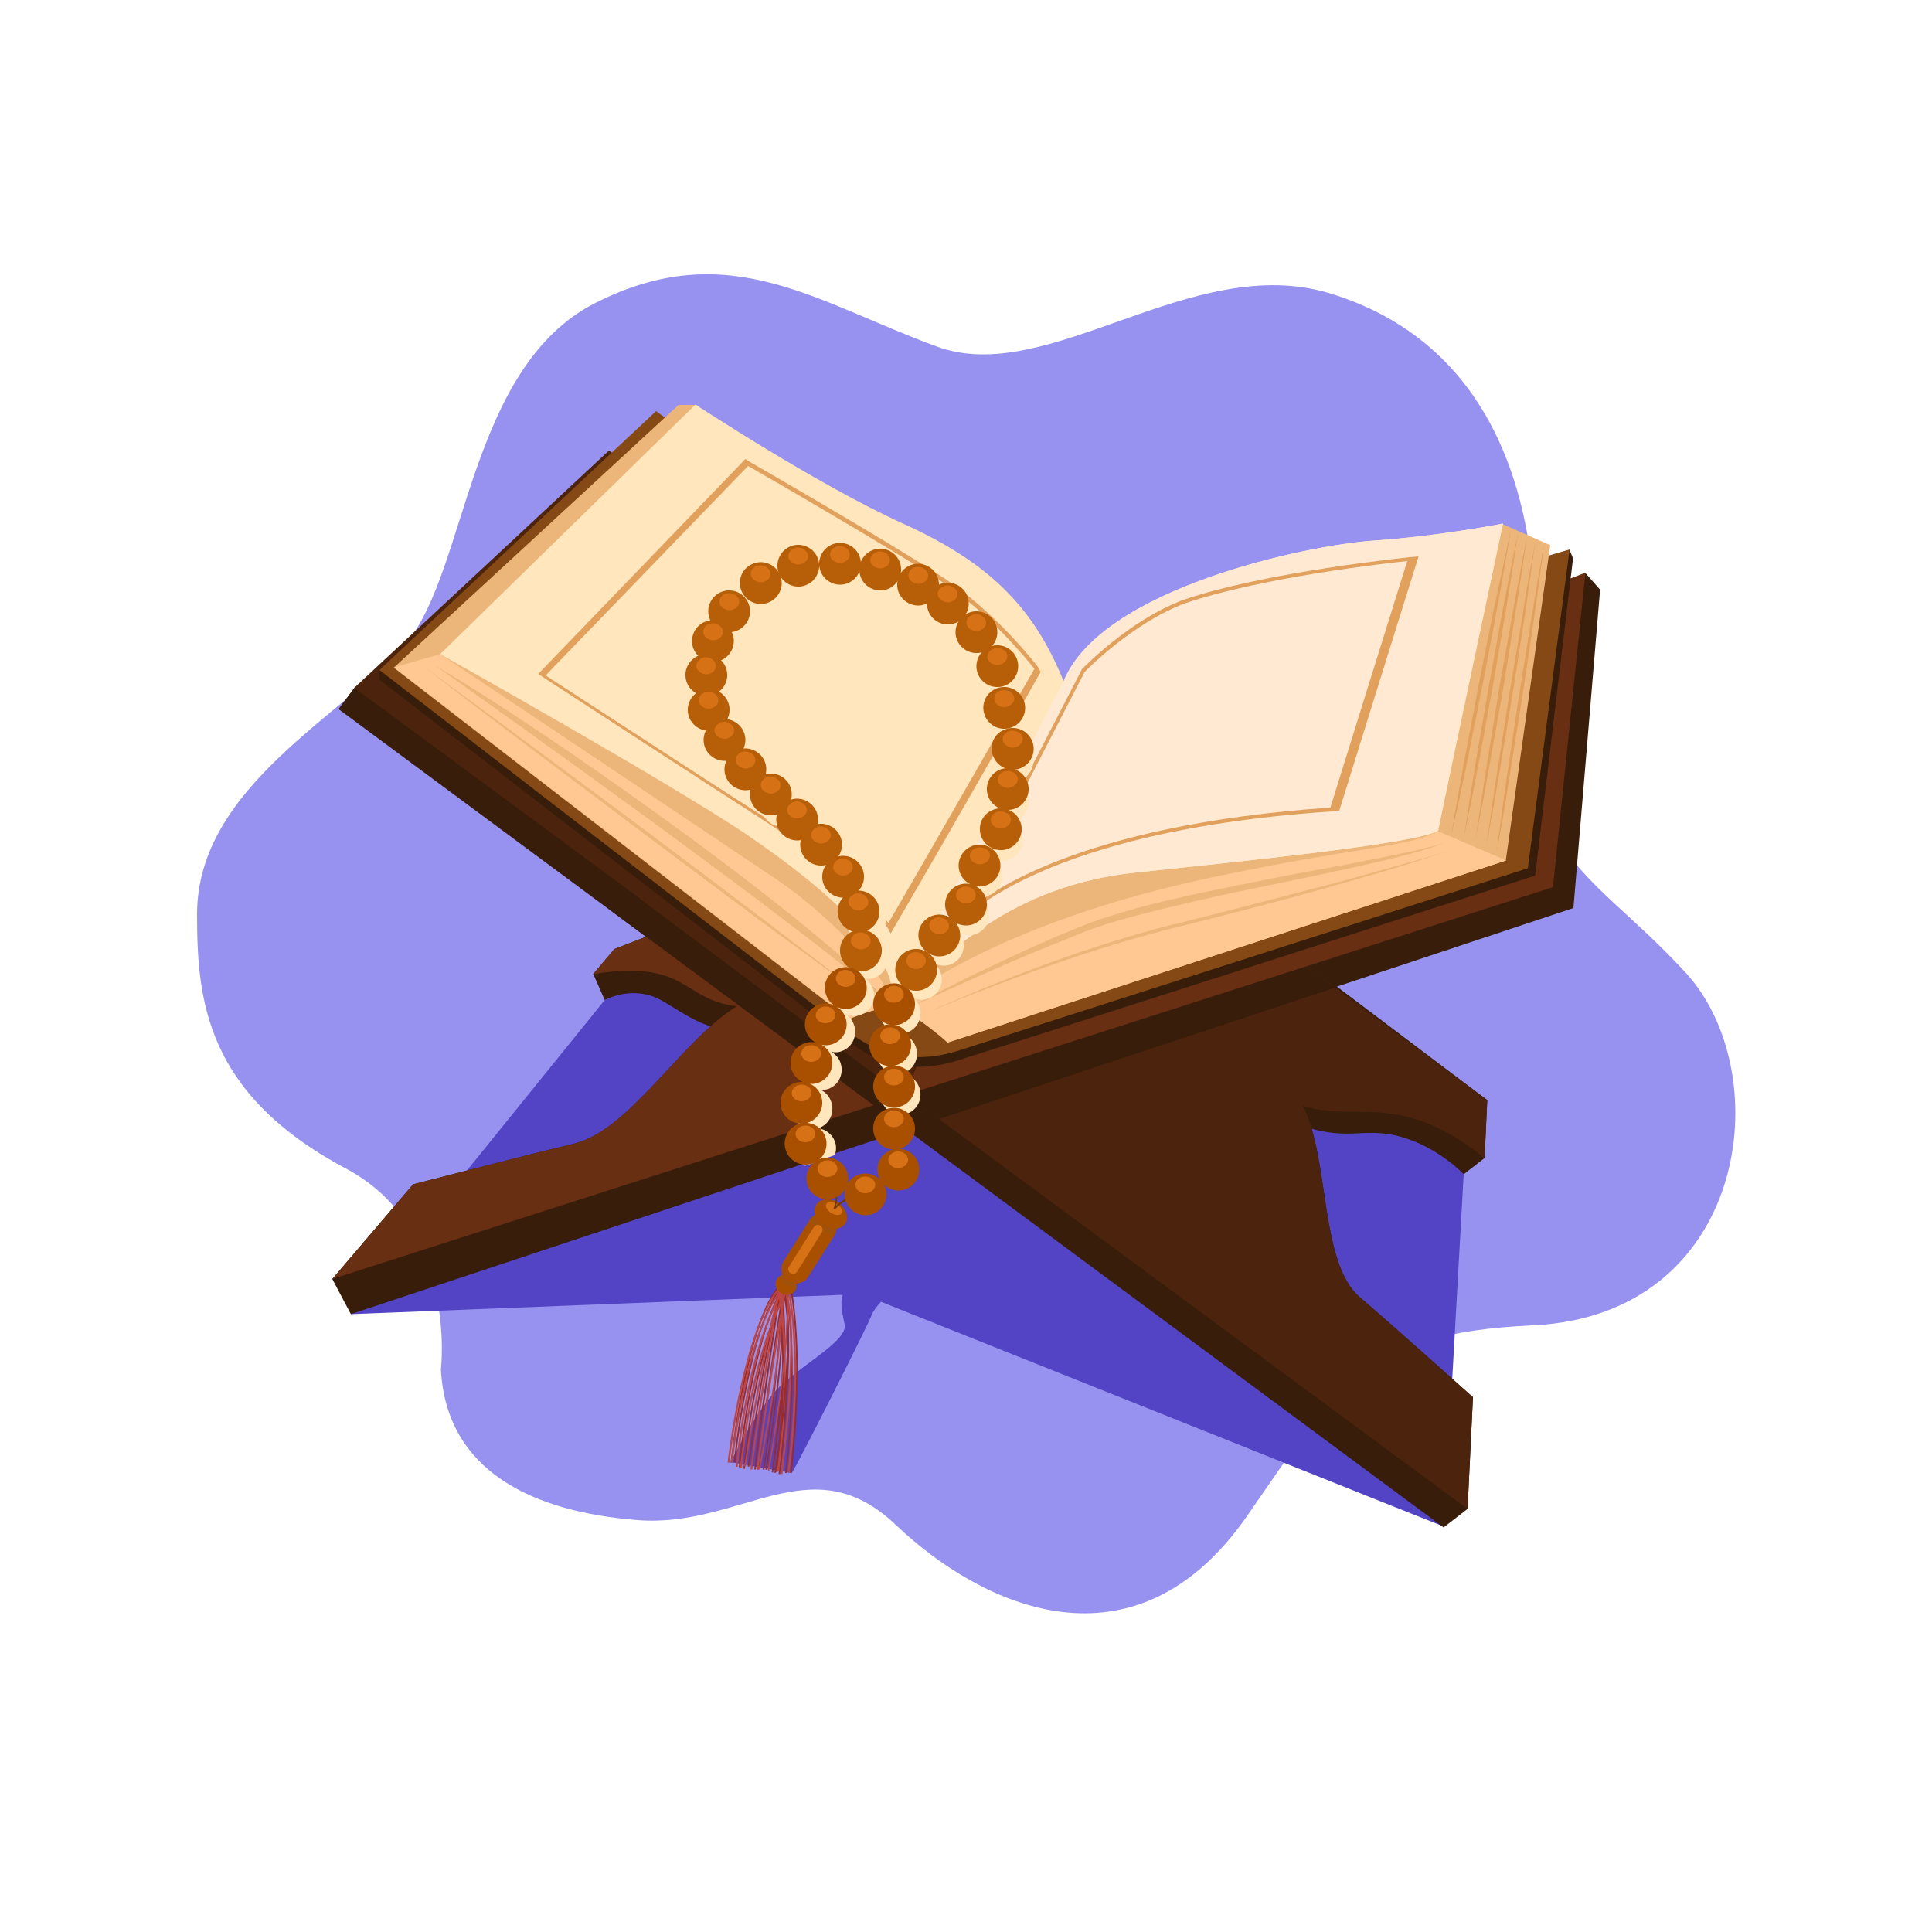 <?xml version="1.0" encoding="utf-8"?>
<!-- Generator: Adobe Illustrator 24.3.0, SVG Export Plug-In . SVG Version: 6.00 Build 0)  -->
<svg version="1.1" id="Layer_1" xmlns="http://www.w3.org/2000/svg" xmlns:xlink="http://www.w3.org/1999/xlink" x="0px" y="0px"
	 viewBox="0 0 500 500" style="enable-background:new 0 0 500 500;" xml:space="preserve">
<style type="text/css">
	.st0{fill:#9792EF;}
	.st1{fill:#5344C6;}
	.st2{fill:#381D0B;}
	.st3{fill:#4C230C;}
	.st4{fill:#682F13;}
	.st5{fill:#844914;}
	.st6{fill:#ECB67B;}
	.st7{fill:#E2A05D;}
	.st8{fill:#FFE6BD;}
	.st9{fill:#FFE9D2;}
	.st10{fill:#FFC892;}
	.st11{fill:#992B2B;}
	.st12{fill:#BC4646;}
	.st13{fill:#A85000;}
	.st14{fill:#A0510A;}
	.st15{fill:#D67116;}
	.st16{fill:#773A08;}
	.st17{fill:#B75F08;}
</style>
<g id="BACKGROUND">
</g>
<path class="st0" d="M105.2,166.3C89.6,184.9,51,203.4,51,236.6c0,21.8,2,46.4,38.5,65.8c29.1,15.5,24.6,52,24.6,52
	c1.4,26.5,24,36.9,50.9,39s44.9-19.7,66.9,1.3c22.1,21,61.6,39.6,90.8-2.3c23.2-33.4,29.9-47.4,73.9-49.4
	c55.4-2.5,63.8-64.4,39.9-91c-1.2-1.3-2.4-2.6-3.6-3.8c-22.6-23.3-38.5-27.4-35.8-69.2c4-63.1-19.9-93.1-53-103.1
	c-35.8-10.8-72.8,24.4-101.6,13.8c-31-11.3-53.9-28.8-88.4-11.3C121.2,95,120.9,147.7,105.2,166.3z"/>
<path class="st1" d="M378.8,303.9l-5.2-21L269.3,268l-101.9-19.5l-10.9,10.3l-65.7,81.3l127.3-5c-0.8,2.2,0,5.3,0.5,7.7
	c0.7,3.8-8.7,9-15.6,14.9c-6.8,5.9-13.9,20.7-13.9,20.7s15.3,2.7,15.8,2.8c0.4,0,19.6-37.9,20.8-41.1c0.4-1,1.3-2.1,2.3-3.2
	l145.7,58.2L378.8,303.9z"/>
<g>
	<g>
		<path class="st2" d="M410.3,148.3L159,245.6l-5.5,6.5c24.4-4,23.1,6.7,37.2,8.3c-14.4,8.9-27.7,32.1-42.2,35.6
			c-11.8,2.8-33.8,8.5-41.6,10.5L86,331l4.8,9.1l316.4-105.1l6.9-82.4L410.3,148.3z"/>
	</g>
	<g>
		<path class="st2" d="M351.9,335.7c-10.4-8.9-7.7-35.6-14.7-49.5c14,4.4,24.9-4.2,47,13.5l0.7-15L170,122.5L91.7,178l-4.1,5.5
			l286,211.8l6.2-4.8l1.4-28.9C375.6,356.6,360.3,342.9,351.9,335.7z"/>
		<path class="st2" d="M384.2,299.7l-5.4,4.2c0,0-6.5-7-16.3-9.7c-9.8-2.8-13.9,1.7-27.2-3.5c-4.1-4.4-0.8-8.5-0.8-8.5l30.1,1
			L384.2,299.7z"/>
		<path class="st3" d="M351.9,335.7c-10.4-8.9-7.7-35.6-14.7-49.5c14,4.4,24.9-4.2,47,13.5l0.7-15L157.6,116.6L91.7,178l288.1,212.5
			l1.4-28.9C375.6,356.6,360.3,342.9,351.9,335.7z"/>
		<polygon class="st2" points="272.6,201.6 175,239.4 243,289.6 345.5,255.6 		"/>
		<path class="st2" d="M153.5,252l3,6.8c0,0,7.2-4,14.5,0c7.2,4,13.3,9.8,24.7,6.9c2.3-6.9,0-12.2,0-12.2s-25.7-7.9-26.3-7.9
			C168.8,245.6,153.5,252,153.5,252z"/>
		<path class="st4" d="M159,245.6l-5.5,6.5c24.4-4,23.1,6.8,37.2,8.3c-14.4,8.9-27.7,32.1-42.2,35.6c-11.8,2.8-33.8,8.5-41.6,10.5
			L86,331l315.9-101.4l8.4-81.4L159,245.6z"/>
		<polygon class="st2" points="273.2,196.9 157.6,235.3 226.3,286.2 233.8,283.6 		"/>
		<polygon class="st3" points="273.2,196.9 165.6,232.6 233.8,283.6 		"/>
	</g>
	<g>
		<g>
			<g>
				<path class="st2" d="M98.2,175.9c0,0,117.8,91,122.2,94.2c4.4,3.2,13.3,8.7,27.3,4.4c14-4.4,149.6-47.9,149.6-47.9l9.8-82.1
					l-0.9-2.2l-134.4,41.5l-102-74.9l-71.7,64.7C98.2,173.4,98.2,175.9,98.2,175.9z"/>
				<path class="st5" d="M98.2,173.4c0,0,117.8,91,122.2,94.2c4.4,3.2,13.3,8.7,27.3,4.4c14-4.4,147.7-47.3,147.7-47.3l10.8-82.5
					l-134.4,39.1l-102-74.9L98.2,173.4z"/>
				<g>
					<path class="st6" d="M175.6,104.8l-73.7,68l117.8,91c0,0,6.4-3,11-3c4.6,0,14.5,9,14.5,9l144.5-47.1l11.5-81.6l-12.4-5.5
						l-113.7,40.9L180,104.8C180,104.8,175.6,104.8,175.6,104.8z"/>
					<path class="st7" d="M391.1,136.6c-1.1,6.7-2.3,13.4-3.5,20.1l-3.8,20l-4,20l-2.1,10l-2.2,9.9l1.7-10l1.8-10l3.8-20l4-20
						C388.3,149.9,389.7,143.2,391.1,136.6z"/>
					<path class="st7" d="M392.9,137.7c-1,6.6-2,13.2-3.1,19.8l-3.4,19.7l-3.6,19.7l-1.9,9.8l-2,9.8l1.5-9.9l1.6-9.9l3.4-19.7
						l3.6-19.7C390.3,150.8,391.5,144.2,392.9,137.7z"/>
					<path class="st7" d="M395.2,138.8c-0.9,6.6-2,13.2-3,19.8l-3.2,19.7l-3.5,19.7l-1.8,9.8l-1.9,9.8l1.5-9.9l1.5-9.9l3.2-19.7
						l3.5-19.7C392.7,151.9,393.9,145.3,395.2,138.8z"/>
					<path class="st7" d="M397.4,139.7c-0.9,6.6-1.9,13.2-2.8,19.8l-3.1,19.8l-3.3,19.7l-1.7,9.9l-1.8,9.8l1.4-9.9l1.5-9.9l3.1-19.8
						l3.3-19.7C395,152.8,396.2,146.3,397.4,139.7z"/>
					<path class="st7" d="M399.6,140.8c-0.8,6.7-1.8,13.4-2.7,20l-3,20l-3.2,20l-1.6,10l-1.8,10l1.3-10l1.4-10l3-20l3.2-20
						C397.3,154,398.4,147.4,399.6,140.8z"/>
					<path class="st8" d="M113.9,169.3c0,0,26.6,19.1,49.2,31.7c22.5,12.6,64.8,43.9,67.8,59.7c13.6-13.8,30.8-31.5,63.2-34.9
						s72.6-7.6,78.1-10.8c2.8-13.8,16.8-79.5,16.8-79.5s-16.1,3.2-33.3,4.4c-17.2,1.1-70.8,12.4-80.4,36.5
						c-7.8-19.3-19.3-30.8-41.6-40.9S180,104.7,180,104.7L113.9,169.3z"/>
					<path class="st9" d="M230.8,260.7c13.6-13.8,30.8-31.5,63.2-34.9s72.6-7.6,78.1-10.8c2.8-13.8,16.8-79.5,16.8-79.5
						s-16.1,3.2-33.3,4.4c-17.2,1.1-70.8,12.4-80.4,36.5L230.8,260.7z"/>
					<path class="st10" d="M317.4,226.3c-61.3,12.2-86.6,34.5-86.6,34.5c4.6,0,14.5,9,14.5,9l144.5-47.1c0,0-12-5.2-17.7-7.6
						C365,219.1,352.1,219.1,317.4,226.3z"/>
					<path class="st10" d="M193.8,216.4c-19.5-13.3-79.9-47.1-79.9-47.1l-11.9,3.4l117.8,91c0,0,6.4-3,11-3
						C233.1,246.5,213.3,229.7,193.8,216.4z"/>
					<path class="st6" d="M193.8,216.4c-19.5-13.3-79.9-47.1-79.9-47.1s77.9,52.1,87.8,58.8c9.9,6.7,28.5,23.7,29.2,32.6
						C233.1,246.5,213.3,229.7,193.8,216.4z"/>
				</g>
			</g>
			<g>
				<path class="st6" d="M112.7,172.3c0,0,100.4,71,118.1,88.4C217.9,243.5,145.1,191.2,112.7,172.3z"/>
				<polygon class="st6" points="109.4,172.3 124,183 138.6,193.8 167.7,215.4 196.6,237.2 211,248.2 225.3,259.2 210.7,248.5 
					196.1,237.8 167.1,216.1 138.2,194.3 123.8,183.4 				"/>
				<path class="st6" d="M235.4,260.7c5.3-2.9,10.8-5.6,16.2-8.3c5.5-2.6,10.9-5.2,16.5-7.7c2.8-1.2,5.5-2.5,8.4-3.6
					c2.8-1.2,5.6-2.3,8.5-3.3c5.8-1.9,11.7-3.5,17.6-4.9c5.9-1.4,11.9-2.6,17.8-3.8s11.9-2.4,17.9-3.5c6-1.1,11.9-2.2,17.9-3.4
					s11.9-2.3,17.7-4.1c-2.8,1.1-5.7,2-8.7,2.8c-2.9,0.8-5.9,1.5-8.8,2.2c-5.9,1.4-11.8,2.6-17.8,3.9c-11.9,2.5-23.7,4.8-35.5,7.7
					c-5.9,1.4-11.8,2.9-17.5,4.7c-2.8,0.9-5.7,2-8.5,3.2l-8.4,3.4c-5.6,2.3-11.1,4.7-16.7,7.2C246.4,255.7,240.9,258.2,235.4,260.7z
					"/>
				<path class="st6" d="M240.1,262c10.9-4.9,21.9-9.4,33.1-13.4c5.6-2,11.3-3.9,17-5.6c2.8-0.9,5.7-1.7,8.6-2.5
					c2.9-0.8,5.8-1.5,8.7-2.2c11.6-2.9,23.1-5.9,34.6-8.9c5.8-1.5,11.5-3.1,17.2-4.7c2.9-0.8,5.7-1.6,8.6-2.4
					c2.9-0.8,5.7-1.7,8.5-2.7c-11.2,4.1-22.7,7.2-34.2,10.5c-11.5,3.2-23,6.2-34.6,9.1c-11.6,2.8-23,6.2-34.2,10.1
					c-5.6,1.9-11.2,4-16.8,6.1C251.1,257.5,245.6,259.7,240.1,262z"/>
			</g>
		</g>
		<g>
			<path class="st7" d="M230.5,241.6l-0.9-1.7c-3.1-5.4-17.7-18.5-32.6-28c-14.2-9.1-56.2-36.5-56.7-36.8l-1-0.7l53.6-55.6l0.9,0.6
				c0.4,0.2,36,20.7,49.9,29.8c14,9.1,24.8,23.2,24.9,23.4l0.7,1.2l-0.1,0.3c-0.2,0.4-21.3,37.7-38.3,66.8L230.5,241.6z
				 M141.2,174.8c4.7,3,42.8,27.9,56.2,36.4c13.5,8.6,28.3,21.2,32.5,27.7c16.1-27.7,35.8-62.4,37.8-65.8
				c-1.5-1.9-11.6-14.5-24.5-22.9c-13.2-8.6-46-27.6-49.6-29.6L141.2,174.8z"/>
		</g>
		<g>
			<path class="st7" d="M246,241.2l-2.2,2.2l36.1-70l0-0.1c0.1-0.1,12.3-12.9,26.5-18.1c21.4-7.3,57.9-10.9,58.3-11l2.4-0.2
				l-0.2,0.7c0,0-14.5,46.4-20.2,64.8l-0.1,0.3l-2,0.2C264.1,215.4,246.2,241,246,241.2z M280.7,173.9l-33,64.1
				c7-6.8,31.4-24.5,96.6-29c5.4-17.3,18.1-58.1,19.9-63.8c-5.1,0.5-37.7,4.2-57.4,10.9C293.3,161.1,281.5,173.1,280.7,173.9z"/>
		</g>
	</g>
</g>
<g>
	<g>
		<g>
			<path class="st11" d="M203.6,381.2l-0.4,0c3.5-31.7,0-47.2,0-47.4l0.4-0.1C203.6,333.8,207.1,349.4,203.6,381.2z"/>
		</g>
		<g>
			<path class="st11" d="M204.9,381.2l-0.4,0c3.5-31.7,0-47.2,0-47.4l0.4-0.1C204.9,333.8,208.4,349.4,204.9,381.2z"/>
		</g>
		<g>
			<path class="st11" d="M201.2,380.9l-0.4,0c3.5-31.8,0.3-47.6,0.3-47.8l0.4-0.1C201.5,333.1,204.7,349,201.2,380.9z"/>
		</g>
		<g>
			<path class="st11" d="M189.5,378.5l-0.4,0c0-0.4,3.6-35.2,12.2-45.5l0.3,0.3C193.1,343.4,189.6,378.1,189.5,378.5z"/>
		</g>
		<g>
			<path class="st11" d="M190.3,378.5l-0.4,0c0-0.4,3.6-35.2,12.2-45.5l0.3,0.3C193.9,343.4,190.3,378.1,190.3,378.5z"/>
		</g>
		<g>
			<path class="st11" d="M191.6,379.7l-0.4,0c3.3-34.6,11.4-47,11.5-47.1l0.4,0.2C202.9,332.9,194.9,345.2,191.6,379.7z"/>
		</g>
		<g>
			<path class="st11" d="M192.8,380.1l-0.4,0c3.3-34.6,11.4-47,11.5-47.1l0.4,0.2C204.1,333.3,196.1,345.6,192.8,380.1z"/>
		</g>
		<g>
			<path class="st11" d="M200.1,381.1l-0.4-0.1c0.1-0.4,5.2-37.3,1.9-47.4l0.4-0.1C205.4,343.8,200.4,379.6,200.1,381.1z"/>
		</g>
		<g>
			<path class="st11" d="M201.9,381.5l-0.4,0c0.1-0.4,4.5-37.4,0.9-47.4l0.4-0.1C206.4,344,202.1,380,201.9,381.5z"/>
		</g>
		<g>
			<path class="st11" d="M193.9,379.6l-0.4-0.1c0.2-1.7,5.9-41,8.6-45.6l0.4,0.2C199.7,338.6,193.9,379.2,193.9,379.6z"/>
		</g>
		<g>
			<path class="st11" d="M198.5,380.4l-0.4-0.1c0.1-0.3,4.9-29.8,4.4-45.5l0.4,0C203.4,350.5,198.5,380.1,198.5,380.4z"/>
		</g>
		<g>
			<path class="st11" d="M197.8,380.4l-0.4-0.1c0.1-0.3,4.9-29.8,4.4-45.5l0.4,0C202.6,350.5,197.8,380.1,197.8,380.4z"/>
		</g>
		<g>
			<path class="st11" d="M196.4,380.3l-0.4,0c1.6-15.8,6.8-48.1,6.8-48.4l0.4,0.1C203.1,332.2,198,364.5,196.4,380.3z"/>
		</g>
		<g>
			<path class="st11" d="M195.6,380.3l-0.4,0c1.6-15.8,6.8-48.1,6.8-48.4l0.4,0.1C202.4,332.2,197.3,364.5,195.6,380.3z"/>
		</g>
		<g>
			<path class="st12" d="M204.3,381.2l-0.5-0.1c3.9-31.7,0-47.2,0-47.4l0.4-0.1C204.3,333.8,208.2,349.4,204.3,381.2z"/>
		</g>
		<g>
			<path class="st12" d="M201.6,380.9l-0.5-0.1c3.9-31.7,0-47.2,0-47.4l0.4-0.1C201.7,333.5,205.5,349,201.6,380.9z"/>
		</g>
		<g>
			<path class="st12" d="M188.8,378.5l-0.5,0c0-0.4,4-35.2,13.5-45.5l0.3,0.3C192.8,343.4,188.8,378.1,188.8,378.5z"/>
		</g>
		<g>
			<path class="st12" d="M189.6,378.5l-0.5,0c0-0.4,4-35.2,13.5-45.5l0.3,0.3C193.6,343.4,189.6,378.1,189.6,378.5z"/>
		</g>
		<g>
			<path class="st12" d="M190.9,379.6l-0.5,0c3.6-34.6,12.6-47,12.7-47.1l0.4,0.3C203.4,332.8,194.5,345.1,190.9,379.6z"/>
		</g>
		<g>
			<path class="st12" d="M192,380l-0.5,0c3.6-34.6,12.6-47,12.7-47.1l0.4,0.3C204.5,333.2,195.6,345.5,192,380z"/>
		</g>
		<g>
			<path class="st11" d="M200.8,381.2l-0.4-0.1c0.1-0.4,5.8-37.3,2.1-47.4l0.4-0.2C206.6,343.8,201.1,379.7,200.8,381.2z"/>
		</g>
		<g>
			<path class="st12" d="M202.5,381.5l-0.5-0.1c0.1-0.4,4.9-37.4,1-47.4l0.4-0.2C207.4,344,202.7,380,202.5,381.5z"/>
		</g>
		<g>
			<path class="st12" d="M193,379.5l-0.4-0.1c0.3-1.7,6.5-41.1,9.5-45.6l0.4,0.2C199.5,338.5,193.1,379.1,193,379.5z"/>
		</g>
		<g>
			<path class="st12" d="M199.1,380.6l-0.4-0.1c0.1-0.3,5.4-29.8,4.9-45.5l0.5,0C204.5,350.7,199.1,380.3,199.1,380.6z"/>
		</g>
		<g>
			<path class="st12" d="M196.7,380.3l-0.4-0.1c0.1-0.3,6.4-31,5.9-46.7l0.5,0C203.1,349.2,196.8,380,196.7,380.3z"/>
		</g>
		<g>
			<path class="st12" d="M196.3,380.3l-0.5,0c1.8-15.8,7.5-48.1,7.5-48.4l0.4,0.1C203.8,332.2,198.1,364.5,196.3,380.3z"/>
		</g>
		<g>
			<path class="st12" d="M194.7,380.3l-0.5,0c1.8-15.8,7.5-48.1,7.5-48.4l0.4,0.1C202.2,332.2,196.5,364.5,194.7,380.3z"/>
		</g>
	</g>
	<g>
		<g>
			<g>
				<path class="st8" d="M221.2,155.1c1.5-0.5,2.6-1.7,3.1-3.1c0,0.4,0.1,0.9,0.3,1.3c1,2.8,3.9,4.2,6.6,3.2c1.1-0.4,2-1.1,2.6-2.1
					c-0.1,0.9-0.1,1.8,0.2,2.7c1,2.8,3.9,4.2,6.6,3.2c0.1-0.1,0.3-0.1,0.4-0.2c0,0.6,0.1,1.1,0.3,1.7c1,2.8,3.9,4.2,6.6,3.2
					c0.3-0.1,0.7-0.3,1-0.5c-0.8,1.3-1,3-0.5,4.5c0.9,2.6,3.6,4,6.2,3.3c-1.2,1.4-1.7,3.4-1,5.3c1,2.8,3.9,4.2,6.6,3.2
					c2.7-1,4.1-4,3.1-6.8c-0.9-2.6-3.6-4-6.2-3.3c1.2-1.4,1.7-3.4,1-5.3c-1-2.8-3.9-4.2-6.6-3.2c-0.3,0.1-0.7,0.3-1,0.5
					c0.8-1.3,1-3,0.5-4.5c-1-2.8-3.9-4.2-6.6-3.2c-0.1,0.1-0.3,0.1-0.4,0.2c0-0.6-0.1-1.1-0.3-1.7c-1-2.8-3.9-4.2-6.6-3.2
					c-1.1,0.4-2,1.1-2.6,2.1c0.1-0.9,0.1-1.8-0.2-2.7c-1-2.8-3.9-4.2-6.6-3.2c-1.5,0.5-2.6,1.7-3.1,3.1c0-0.4-0.1-0.9-0.3-1.3
					c-1-2.8-3.9-4.2-6.6-3.2c-2.7,1-4.1,4-3.1,6.8C215.5,154.7,218.5,156.1,221.2,155.1z"/>
				<path class="st8" d="M201.5,160.1c2.7-1,4.1-4,3.2-6.7c1.2,2.1,3.8,3.1,6.2,2.2c2.7-1,4.1-4,3.1-6.8s-3.9-4.2-6.6-3.2
					c-2.7,1-4.1,4-3.2,6.7c-1.2-2.1-3.8-3.1-6.2-2.2c-2.7,1-4.1,4-3.1,6.8C195.8,159.6,198.8,161,201.5,160.1z"/>
				<path class="st8" d="M229.5,246.2c-0.6-1.6-1.8-2.8-3.3-3.2c2.4-1.1,3.6-4,2.7-6.6c-0.8-2.1-2.7-3.5-4.8-3.5
					c1.2-1.4,1.7-3.4,1-5.3c-0.9-2.6-3.5-4-6.1-3.4c0.9-1.4,1.2-3.1,0.6-4.8c-0.9-2.5-3.3-3.9-5.8-3.4c0.2-0.9,0.2-1.9-0.2-2.9
					c-0.9-2.7-3.8-4.1-6.4-3.3c0.2-1,0.2-2-0.1-3c-0.9-2.6-3.6-4-6.1-3.4c0.2-1,0.2-2-0.2-3c-0.8-2.3-3.1-3.7-5.4-3.5
					c0.6-1.2,0.6-2.6,0.2-4c-0.7-1.9-2.4-3.2-4.2-3.5c0.6-1.2,0.8-2.8,0.3-4.2c-0.4-1.2-1.3-2.2-2.3-2.8c1.7-1.4,2.5-3.8,1.7-6
					c-0.3-0.8-0.7-1.4-1.2-2c2.5-1.1,3.8-4,2.9-6.6c-0.1-0.2-0.1-0.4-0.2-0.5c0.4-0.1,0.8-0.1,1.1-0.3c2.7-1,4.1-4,3.1-6.8
					s-3.9-4.2-6.6-3.2c-2.7,1-4.1,4-3.1,6.8c0.1,0.2,0.1,0.4,0.2,0.5c-0.4,0.1-0.8,0.1-1.1,0.3c-2.7,1-4.1,4-3.1,6.8
					c0.3,0.8,0.7,1.4,1.2,2c-2.5,1.1-3.8,4-2.9,6.6c0.4,1.2,1.3,2.2,2.3,2.8c-1.7,1.4-2.5,3.8-1.7,6c0.7,1.9,2.4,3.2,4.2,3.5
					c-0.6,1.2-0.8,2.8-0.3,4.2c0.8,2.3,3.1,3.7,5.4,3.5c-0.6,1.2-0.6,2.6-0.2,4c0.9,2.6,3.6,4,6.1,3.4c-0.2,1-0.2,2,0.2,3
					c0.9,2.7,3.8,4.1,6.4,3.3c-0.2,1-0.2,2,0.1,3c0.9,2.5,3.3,3.9,5.8,3.4c-0.2,0.9-0.2,1.9,0.2,2.9c0.9,2.6,3.5,4,6.1,3.4
					c-0.9,1.4-1.2,3.1-0.6,4.8c0.8,2.1,2.7,3.5,4.8,3.5c-1.2,1.4-1.7,3.4-1,5.3c0.6,1.6,1.8,2.8,3.3,3.2c-2.4,1.1-3.6,4-2.7,6.6
					c0.4,1,1,1.9,1.8,2.5c-0.8-0.1-1.6,0-2.4,0.3c-2.7,1-4.1,4-3.1,6.8c0.4,1.2,1.2,2.1,2.2,2.8c-1.2-0.6-2.6-0.7-4-0.2
					c-2.7,1-4.1,4-3.1,6.8c0.4,1.2,1.3,2.2,2.4,2.8c-0.9-0.2-1.9-0.1-2.8,0.2c-2.7,1-4.1,4-3.1,6.8c0.5,1.4,1.4,2.4,2.6,3
					c-0.6,0-1.3,0.1-1.9,0.3c-2.7,1-4.1,4-3.1,6.8c0.7,2,2.5,3.3,4.4,3.5c-0.1,0-0.2,0.1-0.3,0.1c-2.7,1-4.1,4-3.1,6.8
					c0.4,1.1,1.2,2,2.1,2.6c2.6-0.8,5.1-1.9,7.7-2.8c0.3-1.1,0.4-2.3,0-3.4c-0.7-2-2.5-3.3-4.4-3.5c0.1,0,0.2-0.1,0.3-0.1
					c2.7-1,4.1-4,3.1-6.8c-0.5-1.4-1.4-2.4-2.6-3c0.6,0,1.3-0.1,1.9-0.3c2.7-1,4.1-4,3.1-6.8c-0.4-1.2-1.3-2.2-2.4-2.8
					c0.9,0.2,1.9,0.2,2.8-0.2c2.7-1,4.1-4,3.1-6.8c-0.4-1.2-1.2-2.1-2.2-2.8c1.2,0.6,2.6,0.7,4,0.2c2.7-1,4.1-4,3.1-6.8
					c-0.4-1-1-1.9-1.8-2.5c0.8,0.1,1.6,0,2.4-0.3C229.1,251.9,230.4,248.9,229.5,246.2z"/>
				<path class="st8" d="M262.9,202.2c0.4-0.1,0.8-0.1,1.1-0.3c2.7-1,4.1-4,3.1-6.8c-0.8-2.4-3.1-3.7-5.5-3.5c0.1,0,0.1,0,0.2-0.1
					c2.7-1,4.1-4,3.1-6.8s-3.9-4.2-6.6-3.2c-2.7,1-4.1,4-3.1,6.8c0.8,2.4,3.1,3.7,5.5,3.5c-0.1,0-0.1,0-0.2,0.1
					c-2.7,1-4.1,4-3.1,6.8c0.5,1.5,1.7,2.7,3.1,3.2c-0.4,0.1-0.8,0.1-1.1,0.3c-2.7,1-4.1,4-3.1,6.8c0.5,1.5,1.7,2.6,3,3.2
					c-0.6,0-1.1,0.1-1.7,0.3c-2.7,1-4.1,4-3.1,6.8c0.4,1.2,1.2,2.1,2.2,2.7c-1.2-0.7-2.8-0.9-4.2-0.3c-2.7,1-4.1,4-3.1,6.8
					c0.5,1.4,1.4,2.4,2.6,3c-0.9-0.2-1.9-0.2-2.9,0.2c-2.7,1-4.1,4-3.1,6.8c0.2,0.5,0.4,1,0.7,1.4c-1.2-0.7-2.8-0.9-4.2-0.3
					c-2.7,1-4.1,4-3.1,6.8c0.4,1,1,1.8,1.7,2.4c-1.3-0.8-2.9-0.9-4.3-0.4c-2.7,1-4.1,4-3.1,6.8c0.3,0.8,0.7,1.4,1.2,2
					c-1.1-0.4-2.4-0.5-3.6,0c-2.7,1-4.1,4-3.1,6.8c0.6,1.7,2,3,3.7,3.4c-0.5,0-1,0.1-1.5,0.3c-2.7,1-4.1,4-3.1,6.8
					c0.8,2.1,2.7,3.5,4.8,3.5c-0.2,0-0.5,0.1-0.8,0.2c-2.7,1-4.1,4-3.1,6.8s3.9,4.2,6.6,3.2c2.7-1,4.1-4,3.1-6.8
					c-0.8-2.1-2.7-3.5-4.8-3.5c0.2,0,0.5-0.1,0.8-0.2c2.7-1,4.1-4,3.1-6.8c-0.6-1.7-2-3-3.7-3.4c0.5,0,1-0.1,1.5-0.3
					c2.7-1,4.1-4,3.1-6.8c-0.3-0.8-0.7-1.4-1.2-2c1.1,0.4,2.4,0.5,3.6,0c2.7-1,4.1-4,3.1-6.8c-0.4-1-1-1.8-1.7-2.4
					c1.3,0.8,2.9,0.9,4.3,0.4c2.7-1,4.1-4,3.1-6.8c-0.2-0.5-0.4-1-0.7-1.4c1.2,0.7,2.8,0.9,4.2,0.3c2.7-1,4.1-4,3.1-6.8
					c-0.5-1.4-1.4-2.4-2.6-3c0.9,0.2,1.9,0.2,2.9-0.2c2.7-1,4.1-4,3.1-6.8c-0.4-1.2-1.2-2.1-2.1-2.7c1.2,0.7,2.8,0.9,4.2,0.3
					c2.7-1,4.1-4,3.1-6.8c-0.5-1.5-1.7-2.6-3-3.2c0.6,0,1.1-0.1,1.7-0.3c2.7-1,4.1-4,3.1-6.8C265.4,203.8,264.3,202.7,262.9,202.2z"
					/>
			</g>
		</g>
		<g>
			<g>
				<path class="st13" d="M205.8,334c-0.7,1.2-2.4,1.5-3.7,0.6c-1.3-0.8-1.8-2.4-1-3.6c0.7-1.2,2.4-1.5,3.7-0.6
					C206.1,331.2,206.5,332.9,205.8,334z"/>
				<path class="st14" d="M204.8,330.4c-0.9-0.6-1.9-0.6-2.7-0.2c0,0.9,0.5,1.8,1.4,2.4c0.9,0.6,1.9,0.6,2.7,0.2
					C206.1,331.9,205.6,331,204.8,330.4z"/>
				<path class="st13" d="M204,331.6L204,331.6c-1.8-1.1-2.3-3.4-1.2-5.2l6.7-10.6c1.1-1.8,3.4-2.3,5.2-1.2l0,0
					c1.8,1.1,2.3,3.4,1.2,5.2l-6.7,10.6C208.1,332.2,205.8,332.7,204,331.6z"/>
				<path class="st14" d="M209.7,315.6c0.3,1.1,1,2.2,2.2,2.9c1.5,0.9,3.1,1,4.4,0.5c0.6-1.6,0-3.5-1.5-4.5
					C213,313.5,210.8,314,209.7,315.6z"/>
				<path class="st15" d="M204.6,329.5L204.6,329.5c-0.6-0.4-0.8-1.1-0.4-1.7l6.4-10.2c0.4-0.6,1.1-0.8,1.7-0.4l0,0
					c0.6,0.4,0.8,1.1,0.4,1.7l-6.4,10.2C205.9,329.7,205.1,329.9,204.6,329.5z"/>
				<path class="st13" d="M218.8,316.6c-1,1.6-3.6,1.9-5.7,0.6s-2.9-3.7-1.9-5.4c1-1.6,3.6-1.9,5.7-0.6
					C218.9,312.6,219.8,315,218.8,316.6z"/>
				<path class="st15" d="M217.8,314c-0.4,0.6-1.6,0.6-2.7-0.1c-1.1-0.7-1.6-1.7-1.2-2.4s1.6-0.6,2.7,0.1
					C217.7,312.4,218.2,313.4,217.8,314z"/>
				<g>
					<path class="st16" d="M215.7,312.8c1.4-3.9,0.2-6.9,0.2-6.9l0.4-0.2c0.1,0.1,1,2.7,0.1,6.3c1.6-1.5,4.2-2.9,5.1-2.9l0,0.5
						c-0.7,0-4,1.7-5.4,3.4L215.7,312.8z"/>
				</g>
			</g>
			<g>
				<g>
					<path class="st17" d="M232.5,153.1c1,2.8,4.1,4.3,6.9,3.3c2.8-1,4.3-4.1,3.3-6.9c-1-2.8-4.1-4.3-6.9-3.3
						C233,147.2,231.5,150.3,232.5,153.1z"/>
					<path class="st15" d="M235.1,149c0.1,1.2,1.3,2.1,2.7,2.1c1.4-0.1,2.5-1.1,2.4-2.3s-1.3-2.1-2.7-2.1
						C236.1,146.7,235,147.8,235.1,149z"/>
				</g>
				<g>
					<path class="st17" d="M222.7,149.2c1,2.8,4.1,4.3,6.9,3.3c2.8-1,4.3-4.1,3.3-6.9c-1-2.8-4.1-4.3-6.9-3.3
						C223.2,143.3,221.7,146.4,222.7,149.2z"/>
					<path class="st15" d="M225.2,145c0.1,1.2,1.3,2.1,2.7,2.1c1.4-0.1,2.5-1.1,2.4-2.3s-1.3-2.1-2.7-2.1
						C226.3,142.8,225.2,143.8,225.2,145z"/>
				</g>
				<g>
					<path class="st17" d="M212.3,147.7c1,2.8,4.1,4.3,6.9,3.3c2.8-1,4.3-4.1,3.3-6.9c-1-2.8-4.1-4.3-6.9-3.3
						C212.8,141.8,211.3,144.9,212.3,147.7z"/>
					<path class="st15" d="M214.8,143.6c0.1,1.2,1.3,2.1,2.7,2.1c1.4-0.1,2.5-1.1,2.4-2.3s-1.3-2.1-2.7-2.1
						C215.9,141.3,214.8,142.4,214.8,143.6z"/>
				</g>
				<g>
					<path class="st17" d="M201.5,148.2c1,2.8,4.1,4.3,6.9,3.3c2.8-1,4.3-4.1,3.3-6.9c-1-2.8-4.1-4.3-6.9-3.3
						C202,142.3,200.5,145.4,201.5,148.2z"/>
					<path class="st15" d="M204,144c0.1,1.2,1.3,2.1,2.7,2.1c1.4-0.1,2.5-1.1,2.4-2.3s-1.3-2.1-2.7-2.1
						C205.1,141.8,204,142.8,204,144z"/>
				</g>
				<g>
					<path class="st17" d="M191.8,152.7c1,2.8,4.1,4.3,6.9,3.3c2.8-1,4.3-4.1,3.3-6.9c-1-2.8-4.1-4.3-6.9-3.3
						C192.2,146.8,190.8,149.9,191.8,152.7z"/>
					<path class="st15" d="M194.3,148.6c0.1,1.2,1.3,2.1,2.7,2.1c1.4-0.1,2.5-1.1,2.4-2.3s-1.3-2.1-2.7-2.1
						C195.3,146.3,194.2,147.4,194.3,148.6z"/>
				</g>
				<g>
					<path class="st17" d="M183.6,160c1,2.8,4.1,4.3,6.9,3.3c2.8-1,4.3-4.1,3.3-6.9c-1-2.8-4.1-4.3-6.9-3.3
						C184.1,154.1,182.6,157.2,183.6,160z"/>
					<path class="st15" d="M186.2,155.8c0.1,1.2,1.3,2.1,2.7,2.1c1.4-0.1,2.5-1.1,2.4-2.3s-1.3-2.1-2.7-2.1
						C187.2,153.6,186.1,154.6,186.2,155.8z"/>
				</g>
				<g>
					<path class="st17" d="M179.4,167.7c1,2.8,4.1,4.3,6.9,3.3c2.8-1,4.3-4.1,3.3-6.9c-1-2.8-4.1-4.3-6.9-3.3
						C179.9,161.8,178.4,164.9,179.4,167.7z"/>
					<path class="st15" d="M182,163.6c0.1,1.2,1.3,2.1,2.7,2.1c1.4-0.1,2.5-1.1,2.4-2.3s-1.3-2.1-2.7-2.1
						C183,161.3,181.9,162.4,182,163.6z"/>
				</g>
				<g>
					<path class="st17" d="M177.7,176.5c1,2.8,4.1,4.3,6.9,3.3c2.8-1,4.3-4.1,3.3-6.9c-1-2.8-4.1-4.3-6.9-3.3
						C178.2,170.6,176.7,173.7,177.7,176.5z"/>
					<path class="st15" d="M180.2,172.4c0.1,1.2,1.3,2.1,2.7,2.1c1.4-0.1,2.5-1.1,2.4-2.3s-1.3-2.1-2.7-2.1
						C181.3,170.1,180.2,171.2,180.2,172.4z"/>
				</g>
				<g>
					<path class="st17" d="M178.3,185.5c1,2.8,4.1,4.3,6.9,3.3c2.8-1,4.3-4.1,3.3-6.9c-1-2.8-4.1-4.3-6.9-3.3
						C178.8,179.6,177.3,182.7,178.3,185.5z"/>
					<path class="st15" d="M180.8,181.3c0.1,1.2,1.3,2.1,2.7,2.1c1.4-0.1,2.5-1.1,2.4-2.3s-1.3-2.1-2.7-2.1
						C181.9,179.1,180.8,180.1,180.8,181.3z"/>
				</g>
				<g>
					<path class="st17" d="M182.4,193.3c1,2.8,4.1,4.3,6.9,3.3c2.8-1,4.3-4.1,3.3-6.9c-1-2.8-4.1-4.3-6.9-3.3
						C182.9,187.4,181.4,190.5,182.4,193.3z"/>
					<path class="st15" d="M184.9,189.1c0.1,1.2,1.3,2.1,2.7,2.1c1.4-0.1,2.5-1.1,2.4-2.3s-1.3-2.1-2.7-2.1
						C186,186.9,184.9,187.9,184.9,189.1z"/>
				</g>
				<g>
					<path class="st17" d="M187.8,200.9c1,2.8,4.1,4.3,6.9,3.3c2.8-1,4.3-4.1,3.3-6.9c-1-2.8-4.1-4.3-6.9-3.3
						C188.3,195.1,186.8,198.1,187.8,200.9z"/>
					<path class="st15" d="M190.4,196.8c0.1,1.2,1.3,2.1,2.7,2.1c1.4-0.1,2.5-1.1,2.4-2.3s-1.3-2.1-2.7-2.1
						C191.4,194.5,190.3,195.6,190.4,196.8z"/>
				</g>
				<g>
					<path class="st17" d="M194.4,207.4c1,2.8,4.1,4.3,6.9,3.3c2.8-1,4.3-4.1,3.3-6.9c-1-2.8-4.1-4.3-6.9-3.3
						C194.8,201.5,193.4,204.6,194.4,207.4z"/>
					<path class="st15" d="M196.9,203.3c0.1,1.2,1.3,2.1,2.7,2.1c1.4-0.1,2.5-1.1,2.4-2.3s-1.3-2.1-2.7-2.1
						C197.9,201,196.8,202.1,196.9,203.3z"/>
				</g>
				<g>
					<path class="st17" d="M201.2,213.9c1,2.8,4.1,4.3,6.9,3.3c2.8-1,4.3-4.1,3.3-6.9c-1-2.8-4.1-4.3-6.9-3.3
						C201.7,208,200.2,211.1,201.2,213.9z"/>
					<path class="st15" d="M203.7,209.7c0.1,1.2,1.3,2.1,2.7,2.1c1.4-0.1,2.5-1.1,2.4-2.3s-1.3-2.1-2.7-2.1
						C204.8,207.5,203.7,208.5,203.7,209.7z"/>
				</g>
				<g>
					<path class="st17" d="M207.4,220.4c1,2.8,4.1,4.3,6.9,3.3c2.8-1,4.3-4.1,3.3-6.9c-1-2.8-4.1-4.3-6.9-3.3
						C207.9,214.5,206.4,217.6,207.4,220.4z"/>
					<path class="st15" d="M209.9,216.2c0.1,1.2,1.3,2.1,2.7,2.1c1.4-0.1,2.5-1.1,2.4-2.3s-1.3-2.1-2.7-2.1
						C211,213.9,209.9,215,209.9,216.2z"/>
				</g>
				<g>
					<path class="st17" d="M213.1,228.7c1,2.8,4.1,4.3,6.9,3.3c2.8-1,4.3-4.1,3.3-6.9c-1-2.8-4.1-4.3-6.9-3.3
						C213.6,222.8,212.1,225.9,213.1,228.7z"/>
					<path class="st15" d="M215.6,224.5c0.1,1.2,1.3,2.1,2.7,2.1c1.4-0.1,2.5-1.1,2.4-2.3s-1.3-2.1-2.7-2.1
						C216.6,222.3,215.6,223.3,215.6,224.5z"/>
				</g>
				<g>
					<path class="st17" d="M217.1,237.7c1,2.8,4.1,4.3,6.9,3.3c2.8-1,4.3-4.1,3.3-6.9c-1-2.8-4.1-4.3-6.9-3.3
						C217.5,231.8,216.1,234.9,217.1,237.7z"/>
					<path class="st15" d="M219.6,233.5c0.1,1.2,1.3,2.1,2.7,2.1c1.4-0.1,2.5-1.1,2.4-2.3s-1.3-2.1-2.7-2.1
						C220.6,231.3,219.5,232.3,219.6,233.5z"/>
				</g>
				<g>
					<path class="st17" d="M217.7,247.8c1,2.8,4.1,4.3,6.9,3.3c2.8-1,4.3-4.1,3.3-6.9c-1-2.8-4.1-4.3-6.9-3.3
						C218.2,241.9,216.7,244.9,217.7,247.8z"/>
					<path class="st15" d="M220.2,243.6c0.1,1.2,1.3,2.1,2.7,2.1c1.4-0.1,2.5-1.1,2.4-2.3s-1.3-2.1-2.7-2.1
						C221.3,241.3,220.2,242.4,220.2,243.6z"/>
				</g>
				<g>
					<path class="st13" d="M213.8,257.5c1,2.8,4.1,4.3,6.9,3.3c2.8-1,4.3-4.1,3.3-6.9c-1-2.8-4.1-4.3-6.9-3.3
						C214.2,251.6,212.8,254.6,213.8,257.5z"/>
					<path class="st15" d="M216.3,253.3c0.1,1.2,1.3,2.1,2.7,2.1c1.4-0.1,2.5-1.1,2.4-2.3s-1.3-2.1-2.7-2.1
						C217.4,251,216.3,252.1,216.3,253.3z"/>
				</g>
				<g>
					<path class="st13" d="M208.6,266.9c1,2.8,4.1,4.3,6.9,3.3c2.8-1,4.3-4.1,3.3-6.9c-1-2.8-4.1-4.3-6.9-3.3
						C209.1,261,207.6,264.1,208.6,266.9z"/>
					<path class="st15" d="M211.1,262.8c0.1,1.2,1.3,2.1,2.7,2c1.4-0.1,2.5-1.1,2.4-2.3c-0.1-1.2-1.3-2.1-2.7-2
						C212.2,260.5,211.1,261.6,211.1,262.8z"/>
				</g>
				<g>
					<path class="st13" d="M204.9,276.9c1,2.8,4.1,4.3,6.9,3.3c2.8-1,4.3-4.1,3.3-6.9c-1-2.8-4.1-4.3-6.9-3.3
						C205.3,271,203.9,274.1,204.9,276.9z"/>
					<path class="st15" d="M207.4,272.8c0.1,1.2,1.3,2.1,2.7,2c1.4-0.1,2.5-1.1,2.4-2.3c-0.1-1.2-1.3-2.1-2.7-2
						C208.4,270.5,207.3,271.5,207.4,272.8z"/>
				</g>
				<g>
					<path class="st13" d="M202.3,287.2c1,2.8,4.1,4.3,6.9,3.3c2.8-1,4.3-4.1,3.3-6.9c-1-2.8-4.1-4.3-6.9-3.3
						C202.8,281.3,201.3,284.4,202.3,287.2z"/>
					<path class="st15" d="M204.9,283c0.1,1.2,1.3,2.1,2.7,2c1.4-0.1,2.5-1.1,2.4-2.3c-0.1-1.2-1.3-2.1-2.7-2
						C205.9,280.8,204.8,281.8,204.9,283z"/>
				</g>
				<g>
					<path class="st13" d="M203.4,297.8c1,2.8,4.1,4.3,6.9,3.3c2.8-1,4.3-4.1,3.3-6.9c-1-2.8-4.1-4.3-6.9-3.3
						C203.8,291.9,202.4,294.9,203.4,297.8z"/>
					<path class="st15" d="M205.9,293.6c0.1,1.2,1.3,2.1,2.7,2c1.4-0.1,2.5-1.1,2.4-2.3c-0.1-1.2-1.3-2.1-2.7-2
						C206.9,291.3,205.8,292.4,205.9,293.6z"/>
				</g>
				<g>
					<path class="st13" d="M209,306.8c1,2.8,4.1,4.3,6.9,3.3c2.8-1,4.3-4.1,3.3-6.9c-1-2.8-4.1-4.3-6.9-3.3
						C209.5,300.9,208,303.9,209,306.8z"/>
					<path class="st15" d="M211.6,302.6c0.1,1.2,1.3,2.1,2.7,2c1.4-0.1,2.5-1.1,2.4-2.3c-0.1-1.2-1.3-2.1-2.7-2
						C212.6,300.3,211.5,301.4,211.6,302.6z"/>
				</g>
				<g>
					<path class="st13" d="M218.9,310.9c1,2.8,4.1,4.3,6.9,3.3s4.3-4.1,3.3-6.9c-1-2.8-4.1-4.3-6.9-3.3
						C219.3,305,217.9,308.1,218.9,310.9z"/>
					<path class="st15" d="M221.4,306.8c0.1,1.2,1.3,2.1,2.7,2c1.4-0.1,2.5-1.1,2.4-2.3c-0.1-1.2-1.3-2.1-2.7-2
						C222.4,304.5,221.3,305.5,221.4,306.8z"/>
				</g>
				<g>
					<path class="st13" d="M227.4,304.5c1,2.8,4.1,4.3,6.9,3.3c2.8-1,4.3-4.1,3.3-6.9c-1-2.8-4.1-4.3-6.9-3.3
						C227.8,298.6,226.4,301.7,227.4,304.5z"/>
					<path class="st15" d="M229.9,300.3c0.1,1.2,1.3,2.1,2.7,2c1.4-0.1,2.5-1.1,2.4-2.3c-0.1-1.2-1.3-2.1-2.7-2
						C230.9,298.1,229.8,299.1,229.9,300.3z"/>
				</g>
				<g>
					<path class="st13" d="M226.3,293.9c1,2.8,4.1,4.3,6.9,3.3c2.8-1,4.3-4.1,3.3-6.9c-1-2.8-4.1-4.3-6.9-3.3
						C226.7,287.9,225.3,291,226.3,293.9z"/>
					<path class="st15" d="M228.8,289.7c0.1,1.2,1.3,2.1,2.7,2c1.4-0.1,2.5-1.1,2.4-2.3c-0.1-1.2-1.3-2.1-2.7-2
						C229.8,287.4,228.7,288.5,228.8,289.7z"/>
				</g>
				<g>
					<path class="st13" d="M226.3,283c1,2.8,4.1,4.3,6.9,3.3c2.8-1,4.3-4.1,3.3-6.9c-1-2.8-4.1-4.3-6.9-3.3
						C226.7,277.1,225.3,280.2,226.3,283z"/>
					<path class="st15" d="M228.8,278.9c0.1,1.2,1.3,2.1,2.7,2c1.4-0.1,2.5-1.1,2.4-2.3c-0.1-1.2-1.3-2.1-2.7-2
						C229.8,276.6,228.7,277.7,228.8,278.9z"/>
				</g>
				<g>
					<path class="st13" d="M225.3,272.3c1,2.8,4.1,4.3,6.9,3.3c2.8-1,4.3-4.1,3.3-6.9c-1-2.8-4.1-4.3-6.9-3.3
						C225.8,266.4,224.3,269.5,225.3,272.3z"/>
					<path class="st15" d="M227.8,268.2c0.1,1.2,1.3,2.1,2.7,2c1.4-0.1,2.5-1.1,2.4-2.3s-1.3-2.1-2.7-2
						C228.9,265.9,227.8,267,227.8,268.2z"/>
				</g>
				<g>
					<path class="st13" d="M226.3,261.7c1,2.8,4.1,4.3,6.9,3.3c2.8-1,4.3-4.1,3.3-6.9c-1-2.8-4.1-4.3-6.9-3.3
						C226.7,255.8,225.3,258.9,226.3,261.7z"/>
					<path class="st15" d="M228.8,257.5c0.1,1.2,1.3,2.1,2.7,2c1.4-0.1,2.5-1.1,2.4-2.3c-0.1-1.2-1.3-2.1-2.7-2.1
						C229.8,255.3,228.7,256.3,228.8,257.5z"/>
				</g>
				<g>
					<path class="st17" d="M232,252.8c1,2.8,4.1,4.3,6.9,3.3c2.8-1,4.3-4.1,3.3-6.9c-1-2.8-4.1-4.3-6.9-3.3
						C232.5,246.9,231,250,232,252.8z"/>
					<path class="st15" d="M234.5,248.7c0.1,1.2,1.3,2.1,2.7,2.1c1.4-0.1,2.5-1.1,2.4-2.3s-1.3-2.1-2.7-2.1
						C235.6,246.4,234.5,247.5,234.5,248.7z"/>
				</g>
				<g>
					<path class="st17" d="M238,243.9c1,2.8,4.1,4.3,6.9,3.3c2.8-1,4.3-4.1,3.3-6.9c-1-2.8-4.1-4.3-6.9-3.3
						C238.4,238,237,241.1,238,243.9z"/>
					<path class="st15" d="M240.5,239.7c0.1,1.2,1.3,2.1,2.7,2.1c1.4-0.1,2.5-1.1,2.4-2.3s-1.3-2.1-2.7-2.1
						C241.6,237.4,240.4,238.5,240.5,239.7z"/>
				</g>
				<g>
					<path class="st17" d="M244.9,235.9c1,2.8,4.1,4.3,6.9,3.3c2.8-1,4.3-4.1,3.3-6.9c-1-2.8-4.1-4.3-6.9-3.3
						C245.4,230,243.9,233.1,244.9,235.9z"/>
					<path class="st15" d="M247.4,231.7c0.1,1.2,1.3,2.1,2.7,2.1c1.4-0.1,2.5-1.1,2.4-2.3s-1.3-2.1-2.7-2.1
						C248.5,229.5,247.4,230.5,247.4,231.7z"/>
				</g>
				<g>
					<path class="st17" d="M248.4,225.8c1,2.8,4.1,4.3,6.9,3.3c2.8-1,4.3-4.1,3.3-6.9c-1-2.8-4.1-4.3-6.9-3.3
						C248.9,219.9,247.4,223,248.4,225.8z"/>
					<path class="st15" d="M251,221.6c0.1,1.2,1.3,2.1,2.7,2.1c1.4-0.1,2.5-1.1,2.5-2.3s-1.3-2.1-2.7-2.1
						C252,219.4,250.9,220.4,251,221.6z"/>
				</g>
				<g>
					<path class="st17" d="M253.9,216.4c1,2.8,4.1,4.3,6.9,3.3c2.8-1,4.3-4.1,3.3-6.9c-1-2.8-4.1-4.3-6.9-3.3
						C254.3,210.5,252.9,213.6,253.9,216.4z"/>
					<path class="st15" d="M256.4,212.3c0.1,1.2,1.3,2.1,2.7,2.1c1.4-0.1,2.5-1.1,2.5-2.3s-1.3-2.1-2.7-2.1
						C257.4,210,256.3,211.1,256.4,212.3z"/>
				</g>
				<g>
					<path class="st17" d="M255.7,206c1,2.8,4.1,4.3,6.9,3.3c2.8-1,4.3-4.1,3.3-6.9c-1-2.8-4.1-4.3-6.9-3.3
						C256.2,200.1,254.7,203.2,255.7,206z"/>
					<path class="st15" d="M258.2,201.8c0.1,1.2,1.3,2.1,2.7,2.1c1.4-0.1,2.5-1.1,2.5-2.3s-1.3-2.1-2.7-2.1
						C259.3,199.6,258.2,200.6,258.2,201.8z"/>
				</g>
				<g>
					<path class="st17" d="M257,195.6c1,2.8,4.1,4.3,6.9,3.3c2.8-1,4.3-4.1,3.3-6.9c-1-2.8-4.1-4.3-6.9-3.3
						C257.4,189.6,255.9,192.7,257,195.6z"/>
					<path class="st15" d="M259.5,191.4c0.1,1.2,1.3,2.1,2.7,2.1c1.4-0.1,2.5-1.1,2.5-2.3s-1.3-2.1-2.7-2.1
						C260.5,189.1,259.4,190.2,259.5,191.4z"/>
				</g>
				<g>
					<path class="st17" d="M254.8,185c1,2.8,4.1,4.3,6.9,3.3c2.8-1,4.3-4.1,3.3-6.9c-1-2.8-4.1-4.3-6.9-3.3
						C255.2,179.1,253.8,182.2,254.8,185z"/>
					<path class="st15" d="M257.3,180.9c0.1,1.2,1.3,2.1,2.7,2.1c1.4-0.1,2.5-1.1,2.5-2.3s-1.3-2.1-2.7-2.1
						C258.3,178.6,257.2,179.6,257.3,180.9z"/>
				</g>
				<g>
					<path class="st17" d="M253,174.2c1,2.8,4.1,4.3,6.9,3.3c2.8-1,4.3-4.1,3.3-6.9c-1-2.8-4.1-4.3-6.9-3.3
						C253.5,168.3,252,171.4,253,174.2z"/>
					<path class="st15" d="M255.5,170c0.1,1.2,1.3,2.1,2.7,2.1c1.4-0.1,2.5-1.1,2.5-2.3s-1.3-2.1-2.7-2.1
						C256.6,167.8,255.5,168.8,255.5,170z"/>
				</g>
				<g>
					<path class="st17" d="M247.6,165.4c1,2.8,4.1,4.3,6.9,3.3c2.8-1,4.3-4.1,3.3-6.9c-1-2.8-4.1-4.3-6.9-3.3
						C248.1,159.5,246.6,162.6,247.6,165.4z"/>
					<path class="st15" d="M250.1,161.2c0.1,1.2,1.3,2.1,2.7,2.1c1.4-0.1,2.5-1.1,2.4-2.3s-1.3-2.1-2.7-2.1
						C251.2,159,250.1,160,250.1,161.2z"/>
				</g>
				<g>
					<path class="st17" d="M240.2,158c1,2.8,4.1,4.3,6.9,3.3c2.8-1,4.3-4.1,3.3-6.9c-1-2.8-4.1-4.3-6.9-3.3
						C240.6,152.1,239.2,155.2,240.2,158z"/>
					<path class="st15" d="M242.7,153.8c0.1,1.2,1.3,2.1,2.7,2.1c1.4-0.1,2.5-1.1,2.4-2.3s-1.3-2.1-2.7-2.1
						C243.7,151.6,242.6,152.6,242.7,153.8z"/>
				</g>
			</g>
		</g>
	</g>
</g>
</svg>
